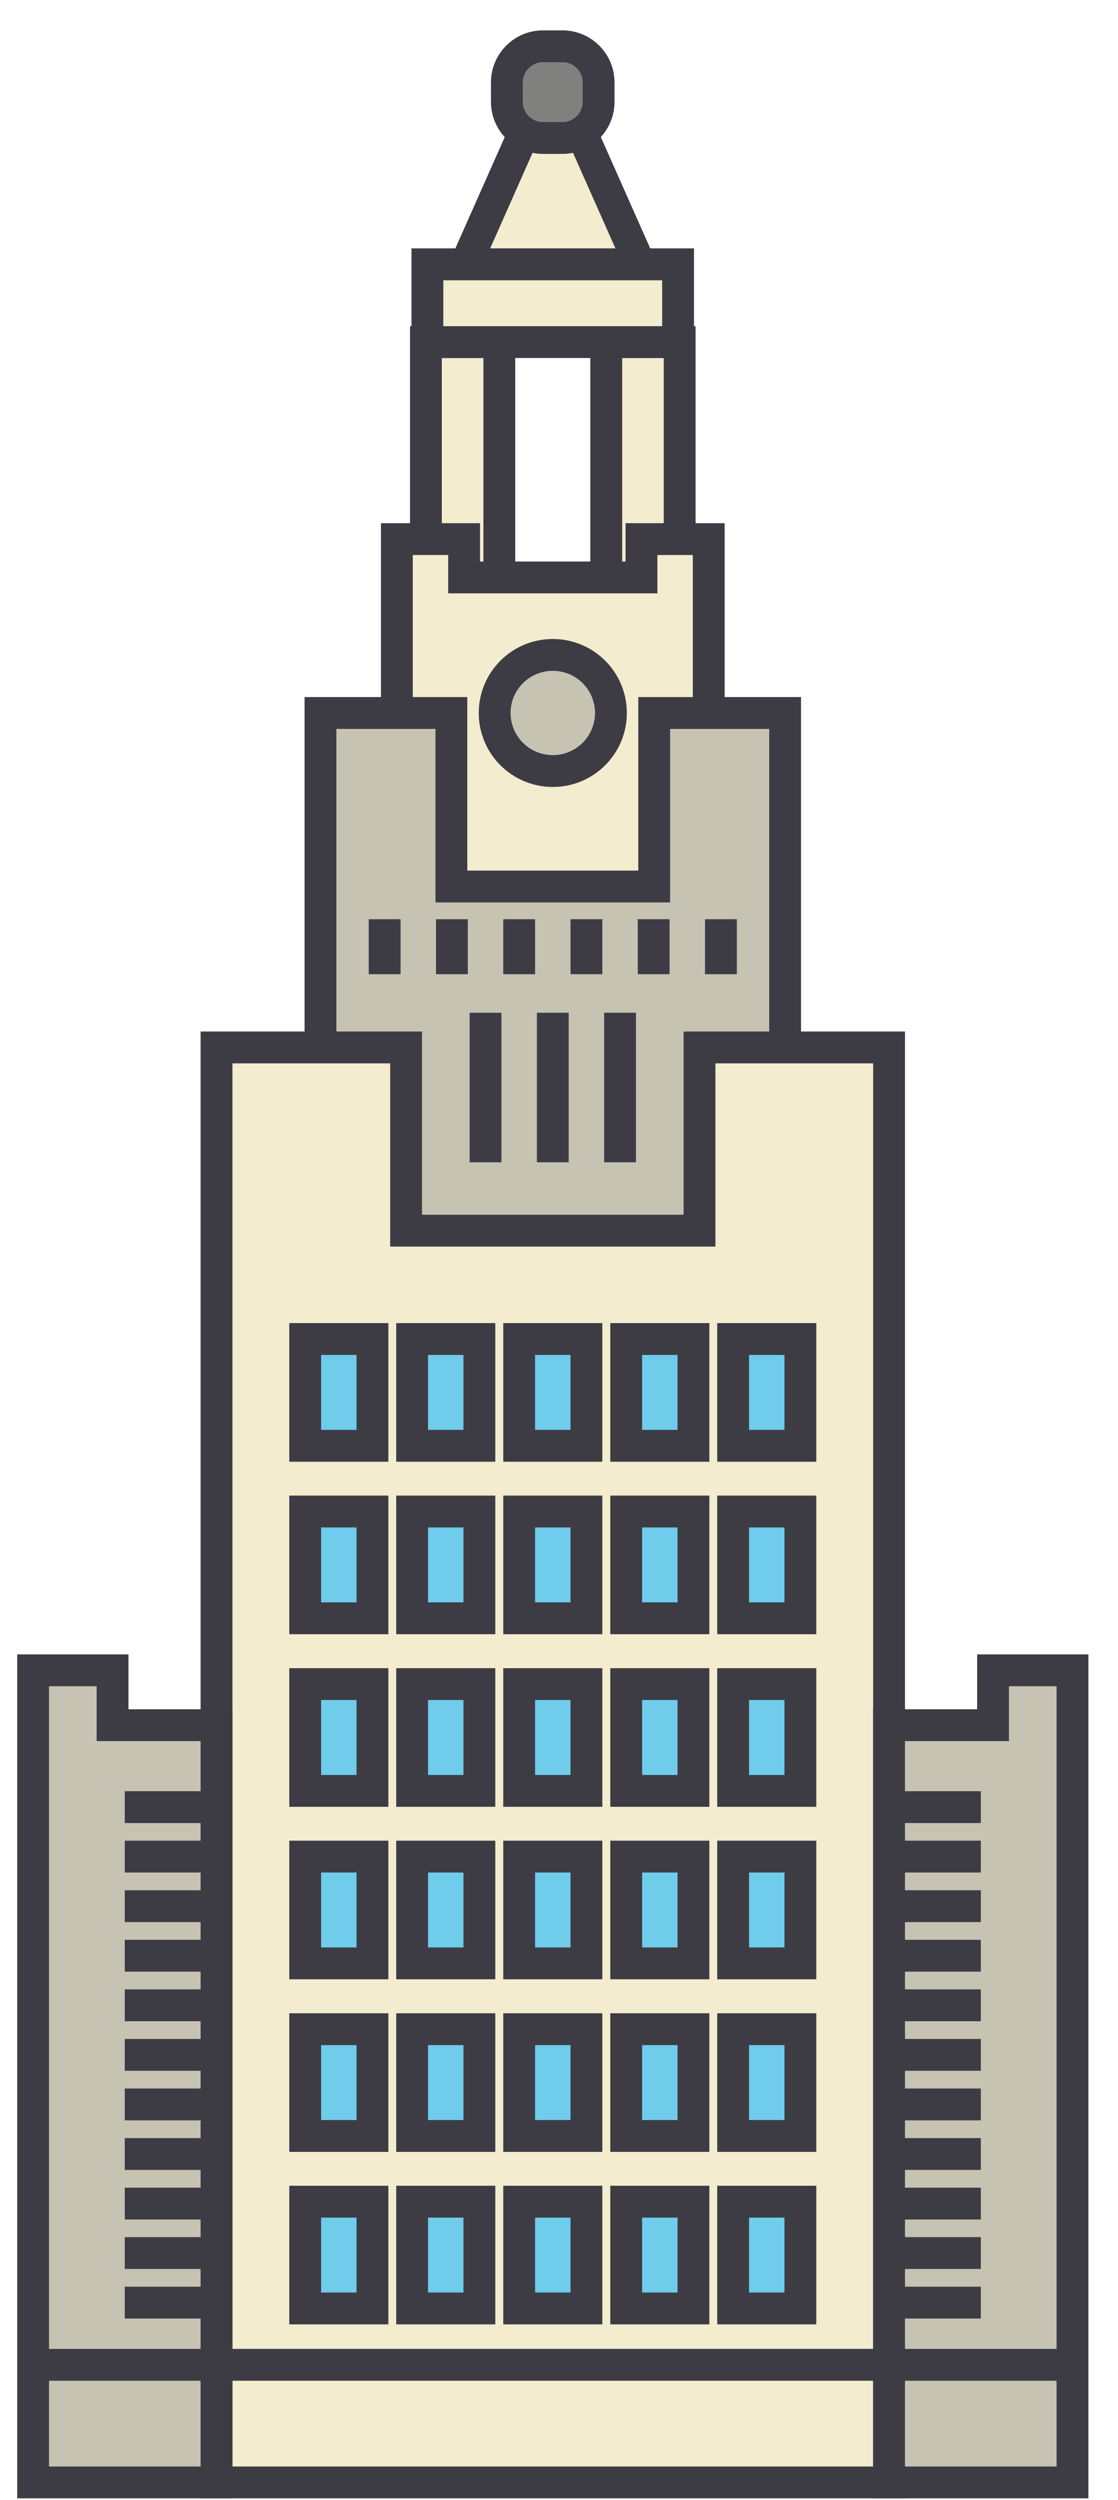 <?xml version="1.0" encoding="utf-8"?>
<!-- Generator: Adobe Illustrator 23.0.1, SVG Export Plug-In . SVG Version: 6.00 Build 0)  -->
<svg version="1.1" id="Layer_1" xmlns="http://www.w3.org/2000/svg" xmlns:xlink="http://www.w3.org/1999/xlink" x="0px" y="0px"
	 viewBox="0 0 105.39 235.53" style="enable-background:new 0 0 105.39 235.53;" xml:space="preserve">
<style type="text/css">
	.st0{fill:#F3ECCE;stroke:#3D3C45;stroke-width:3;stroke-miterlimit:10;}
	.st1{fill:#80807F;stroke:#3D3C45;stroke-width:3;stroke-miterlimit:10;}
	.st2{fill:#C7C3B3;stroke:#3D3C45;stroke-width:3;stroke-miterlimit:10;}
	.st3{fill:#6FCCEB;stroke:#3D3C45;stroke-width:3;stroke-miterlimit:10;}
</style>
<g>
	<g>
		<rect x="40.15" y="32.23" class="st0" width="6.92" height="22.44"/>
		<rect x="57.15" y="32.23" class="st0" width="6.92" height="22.44"/>
	</g>
	<polygon class="st0" points="60.47,50.79 60.47,54.4 43.75,54.4 43.75,50.79 37.41,50.79 37.41,85.06 66.81,85.06 66.81,50.79 	"/>
	<rect x="40.29" y="24.9" class="st0" width="23.63" height="7.33"/>
	<polygon class="st0" points="54.38,11.52 49.84,11.52 43.9,24.9 60.32,24.9 	"/>
	<path class="st1" d="M53.03,13h-1.85c-1.87,0-3.4-1.53-3.4-3.4V7.76c0-1.87,1.53-3.4,3.4-3.4h1.85c1.87,0,3.4,1.53,3.4,3.4V9.6
		C56.43,11.47,54.9,13,53.03,13z"/>
	<polygon class="st2" points="61.67,67.17 61.67,83.52 42.55,83.52 42.55,67.17 30.21,67.17 30.21,195.18 74.01,195.18 74.01,67.17 
			"/>
	<polygon class="st0" points="65.94,98.68 65.94,115.94 38.28,115.94 38.28,98.68 20.41,98.68 20.41,233.87 83.81,233.87 
		83.81,98.68 	"/>
	<g>
		<g>
			<rect x="28.77" y="126.15" class="st3" width="6.34" height="10.06"/>
			<rect x="38.85" y="126.15" class="st3" width="6.34" height="10.06"/>
			<rect x="48.94" y="126.15" class="st3" width="6.34" height="10.06"/>
			<rect x="59.03" y="126.15" class="st3" width="6.34" height="10.06"/>
			<rect x="69.11" y="126.15" class="st3" width="6.34" height="10.06"/>
		</g>
		<g>
			<rect x="28.77" y="142.4" class="st3" width="6.34" height="10.06"/>
			<rect x="38.85" y="142.4" class="st3" width="6.34" height="10.06"/>
			<rect x="48.94" y="142.4" class="st3" width="6.34" height="10.06"/>
			<rect x="59.03" y="142.4" class="st3" width="6.34" height="10.06"/>
			<rect x="69.11" y="142.4" class="st3" width="6.34" height="10.06"/>
		</g>
		<g>
			<rect x="28.77" y="158.66" class="st3" width="6.34" height="10.06"/>
			<rect x="38.85" y="158.66" class="st3" width="6.34" height="10.06"/>
			<rect x="48.94" y="158.66" class="st3" width="6.34" height="10.06"/>
			<rect x="59.03" y="158.66" class="st3" width="6.34" height="10.06"/>
			<rect x="69.11" y="158.66" class="st3" width="6.34" height="10.06"/>
		</g>
		<g>
			<rect x="28.77" y="174.91" class="st3" width="6.34" height="10.06"/>
			<rect x="38.85" y="174.91" class="st3" width="6.34" height="10.06"/>
			<rect x="48.94" y="174.91" class="st3" width="6.34" height="10.06"/>
			<rect x="59.03" y="174.91" class="st3" width="6.34" height="10.06"/>
			<rect x="69.11" y="174.91" class="st3" width="6.34" height="10.06"/>
		</g>
		<g>
			<rect x="28.77" y="191.17" class="st3" width="6.34" height="10.06"/>
			<rect x="38.85" y="191.17" class="st3" width="6.34" height="10.06"/>
			<rect x="48.94" y="191.17" class="st3" width="6.34" height="10.06"/>
			<rect x="59.03" y="191.17" class="st3" width="6.34" height="10.06"/>
			<rect x="69.11" y="191.17" class="st3" width="6.34" height="10.06"/>
		</g>
		<g>
			<rect x="28.77" y="207.42" class="st3" width="6.34" height="10.06"/>
			<rect x="38.85" y="207.42" class="st3" width="6.34" height="10.06"/>
			<rect x="48.94" y="207.42" class="st3" width="6.34" height="10.06"/>
			<rect x="59.03" y="207.42" class="st3" width="6.34" height="10.06"/>
			<rect x="69.11" y="207.42" class="st3" width="6.34" height="10.06"/>
		</g>
	</g>
	<g>
		<g>
			<g>
				<polygon class="st2" points="93.61,157.36 93.61,162.53 83.81,162.53 83.81,233.87 101.1,233.87 101.1,157.36 				"/>
			</g>
			<line class="st0" x1="83.81" y1="170.25" x2="92.46" y2="170.25"/>
			<line class="st0" x1="83.81" y1="174.91" x2="92.46" y2="174.91"/>
			<line class="st0" x1="83.81" y1="179.58" x2="92.46" y2="179.58"/>
			<line class="st0" x1="83.81" y1="184.25" x2="92.46" y2="184.25"/>
			<line class="st0" x1="83.81" y1="188.92" x2="92.46" y2="188.92"/>
			<line class="st0" x1="83.81" y1="193.59" x2="92.46" y2="193.59"/>
			<line class="st0" x1="83.81" y1="198.26" x2="92.46" y2="198.26"/>
			<line class="st0" x1="83.81" y1="202.93" x2="92.46" y2="202.93"/>
			<line class="st0" x1="83.81" y1="207.6" x2="92.46" y2="207.6"/>
			<line class="st0" x1="83.81" y1="212.26" x2="92.46" y2="212.26"/>
			<line class="st0" x1="83.81" y1="216.93" x2="92.46" y2="216.93"/>
		</g>
		<g>
			<g>
				<polygon class="st2" points="10.61,157.36 10.61,162.53 20.41,162.53 20.41,233.87 3.12,233.87 3.12,157.36 				"/>
			</g>
			<line class="st0" x1="20.41" y1="170.25" x2="11.76" y2="170.25"/>
			<line class="st0" x1="20.41" y1="174.91" x2="11.76" y2="174.91"/>
			<line class="st0" x1="20.41" y1="179.58" x2="11.76" y2="179.58"/>
			<line class="st0" x1="20.41" y1="184.25" x2="11.76" y2="184.25"/>
			<line class="st0" x1="20.41" y1="188.92" x2="11.76" y2="188.92"/>
			<line class="st0" x1="20.41" y1="193.59" x2="11.76" y2="193.59"/>
			<line class="st0" x1="20.41" y1="198.26" x2="11.76" y2="198.26"/>
			<line class="st0" x1="20.41" y1="202.93" x2="11.76" y2="202.93"/>
			<line class="st0" x1="20.41" y1="207.6" x2="11.76" y2="207.6"/>
			<line class="st0" x1="20.41" y1="212.26" x2="11.76" y2="212.26"/>
			<line class="st0" x1="20.41" y1="216.93" x2="11.76" y2="216.93"/>
		</g>
	</g>
	<line class="st0" x1="3.12" y1="222.79" x2="101.1" y2="222.79"/>
	<g>
		<line class="st0" x1="36.26" y1="86.6" x2="36.26" y2="91.78"/>
		<line class="st0" x1="42.6" y1="86.6" x2="42.6" y2="91.78"/>
		<line class="st0" x1="48.94" y1="86.6" x2="48.94" y2="91.78"/>
		<line class="st0" x1="55.28" y1="86.6" x2="55.28" y2="91.78"/>
		<line class="st0" x1="61.62" y1="86.6" x2="61.62" y2="91.78"/>
		<line class="st0" x1="67.96" y1="86.6" x2="67.96" y2="91.78"/>
	</g>
	<ellipse class="st2" cx="52.11" cy="67.17" rx="5.48" ry="5.47"/>
	<g>
		<line class="st0" x1="45.77" y1="95.41" x2="45.77" y2="109.5"/>
		<line class="st0" x1="52.11" y1="95.41" x2="52.11" y2="109.5"/>
		<line class="st0" x1="58.45" y1="95.41" x2="58.45" y2="109.5"/>
	</g>
</g>
</svg>
